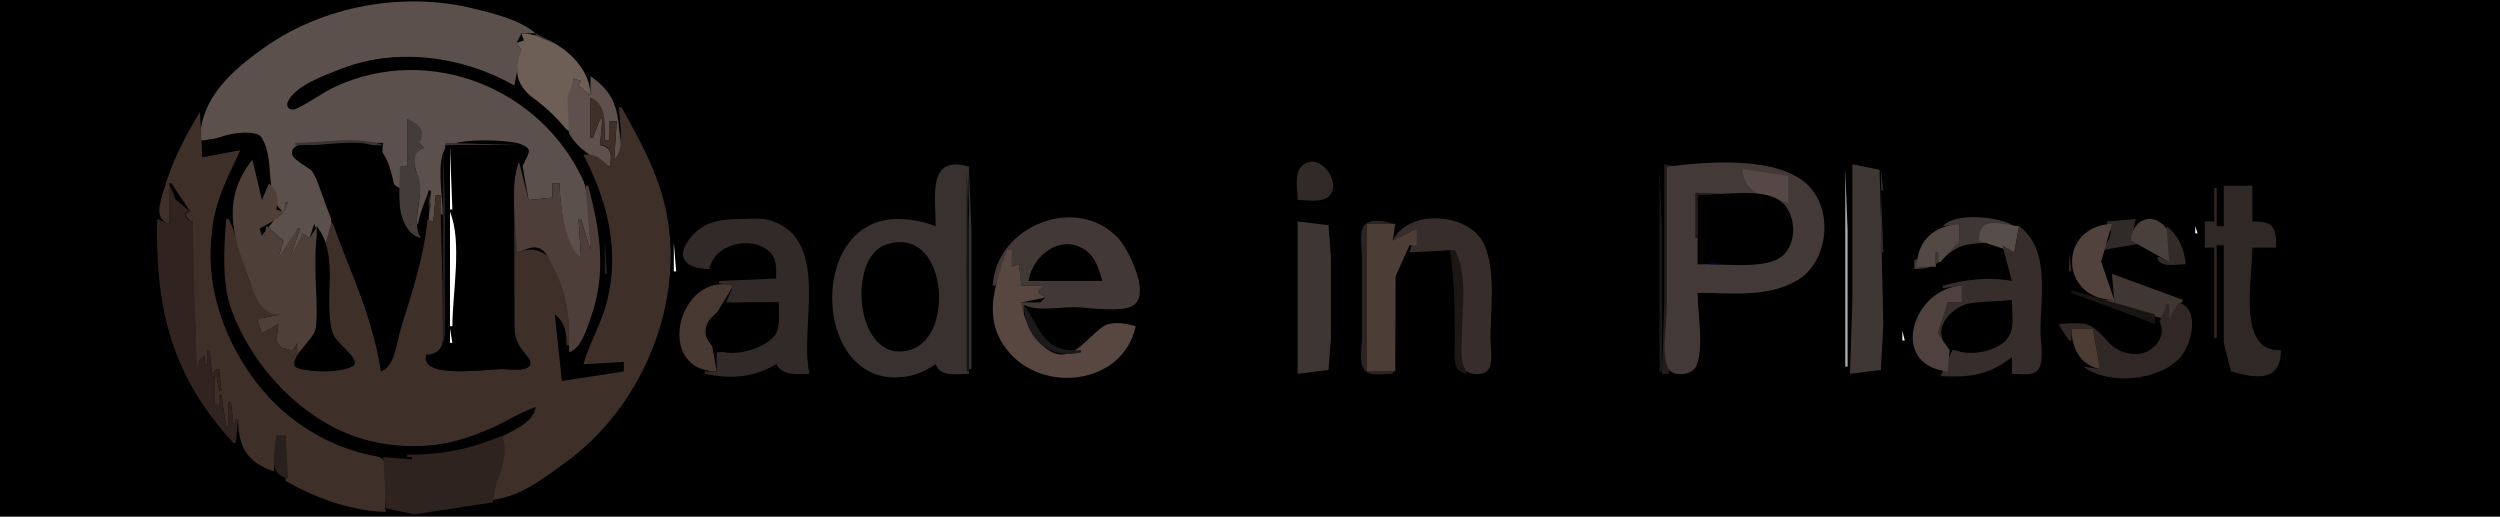 <?xml version="1.0" standalone="yes"?>
<svg width="1050" height="217">
<path style="fill:#000000; stroke:none;" d="M0 0L0 217L1050 217L1050 0L0 0z"/>
<path style="fill:#5c504d; stroke:none;" d="M84 59C89.413 58.996 105.479 53.91 109.258 57.618C116.009 64.242 110.488 83.137 119 89L120 85L121 85L110 99L111 99L112 95L119 101L117 108C121.56 106.408 123.614 100.38 125 96L126 96L122 108C125.888 105.537 126.767 102.479 127 98L130 100L132 94L136 105C143.798 99.376 136.395 78.263 131.351 72.224C129.176 69.619 123.207 68.009 123.207 64.04C123.207 59.839 129.192 60.02 132 60.001C141.666 59.934 151.334 60 161 60C159.56 64.947 162.584 77.417 168 79L168 70L171 70L171 50C174.62 51.965 178.818 54.822 176 59L176 60L178 62C170.285 64.561 175.869 72.772 176.276 78.09C176.673 83.274 175.014 88.746 175 94L176 94L180 80L181 80L180 93L182 93L183 82L185 82L185 90L186 90C186 83.128 183.157 68.118 187.028 62.318C190.112 57.696 214.026 58.59 218.937 60.603C222.984 62.263 222.035 65.262 219 67L222 84L232 83L232 77L235 77C235.058 83.957 236.815 105.476 244 108L243 92L244 92L248 105C247.524 95.694 247.733 81.506 244.12 73C231.538 43.374 195.839 26.185 165 29.17C153.258 30.306 142.19 34.666 132 40.439C130.241 41.435 123.583 47.035 121.662 45.133C119.367 42.861 124.635 39.574 126.005 38.591C132.446 33.971 139.541 30.505 147 27.864C171.117 19.328 193.617 26.681 216 36L219 21L217 18L219 14L225 14C217.948 8.158 207.726 5.795 199 3.627C169.563 -3.687 135.744 2.437 111 20.001C97.218 29.784 84.147 41.204 84 59z"/>
<path style="fill:#6d5e56; stroke:none;" d="M219 14L220 17L217 18L219 21C214.154 34.465 219.679 37.451 229 46.09C233.036 49.831 236.341 55.052 242 56C239.191 47.001 239.248 41.835 241 33L244 34L243 36L248 40C247.99 26.537 232.334 14.394 219 14z"/>
<path style="fill:#3c352d; stroke:none;" d="M225 14L225 15L232 18L225 14z"/>
<path style="fill:#2d2825; stroke:none;" d="M232 18L235 20L232 18z"/>
<path style="fill:#262621; stroke:none;" d="M235 20L238 22L235 20z"/>
<path style="fill:#000000; stroke:none;" d="M239 148C238.289 142.38 238.583 134.916 233 132L236 160L262 156L262 152L245 153C249.871 141.3 255.14 130.815 256.714 118C260.268 89.062 247.51 58.503 224 41.156C201.476 24.537 169.358 18.678 143 29.003C136.566 31.523 124.495 35.799 121.086 42.306C119.651 45.045 121.892 46.827 124.444 45.664C130.145 43.064 135.234 38.977 141 36.33C180.179 18.343 227.015 36.729 245.08 76C253.07 93.37 254.793 113.762 248.245 132C246.314 137.381 244.116 145.045 239 148z"/>
<path style="fill:#ffffff; stroke:none;" d="M160 26L161 27L160 26z"/>
<path style="fill:#808080; stroke:none;" d="M155 27L156 28L155 27z"/>
<path style="fill:#0000ff; stroke:none;" d="M156 27L157 28L156 27z"/>
<path style="fill:#ffffff; stroke:none;" d="M152 28L153 29L152 28M146 30L147 31L146 30M143 31L144 32L143 31M141 32L142 33L141 32z"/>
<path style="fill:#5d504d; stroke:none;" d="M248 32L248 40L243 36L244 34L241 33L238.317 41.09L239 56C242.917 63.023 249.273 66.1 256 70C257.166 65.905 256.932 61.579 252 61L253 50L252 50L249 58L248 58L248 41C254.43 44.894 254 52.269 254 59L256 59L256 51L259 51L258 67C262.231 63.949 260.609 59.615 260.17 55C259.15 44.283 257.404 38.625 248 32z"/>
<path style="fill:#ffffff; stroke:none;" d="M139 33L140 34L139 33M135 35L136 36L135 35M133 36L134 37L133 36M130 38L131 39L130 38z"/>
<path style="fill:#606060; stroke:none;" d="M128 39L129 40L128 39z"/>
<path style="fill:#ffffff; stroke:none;" d="M127 40L128 41L127 40z"/>
<path style="fill:#3e2f29; stroke:none;" d="M248 41L248 58L249 58L252 50L253 50L252 61C257.057 60.819 257.052 66.366 256 70C252.085 66.712 250.397 64.286 245 65C254.977 83.966 260.28 104.677 255.102 126C252.783 135.548 247.674 143.718 245 153L262 152L262 156L236 160L233 132C237.325 135.37 237.891 139.745 238 145L239 145C239.116 130.759 237.586 98.452 217 106L217 72L216 72L216 137C216.006 140.297 215.705 143.923 217.738 146.741C218.925 148.386 223.366 150.615 222.387 153.125C221.19 156.194 213.505 155 211 155C203.624 155 177.288 159.266 179 149C187.72 150.139 186 140.069 186 134C186 116.641 185.143 99.286 185 82L183 82L182 93L179 92C177.259 108.307 172.467 123.175 167.72 139C166.014 144.689 165.479 152.832 160 156C158.224 135.787 146.299 113.358 140 94L139 94L136 105C139.199 116.725 135.839 131.051 140.148 141.999C141.216 144.712 149.669 151.034 148.079 153.44C145.752 156.958 118.045 158.076 126 149L125 144L123 147L122 147L118 146L116 143L117 136L110 140L108 134L118 132C103.787 131.772 102.055 102.757 96 92L95 92C93.95 105.309 93.231 118.004 97.205 131C107.483 164.609 139.727 188.35 175 187.545C194.216 187.106 208.203 178.851 225 171C223.146 177.028 216.094 179.871 211 183L207 210C219.281 208.186 228.294 200.909 238 193.848C268.471 171.68 286.436 130.616 280.561 93C277.757 75.045 269.675 60.582 261 45L260 45C260 51.788 262.866 61.841 258 67L259 51L256 51L256 59L254 59C254 52.609 255.086 43.812 248 41z"/>
<path style="fill:#bf8080; stroke:none;" d="M124 42L125 43L124 42z"/>
<path style="fill:#3f2f29; stroke:none;" d="M84 47C77.347 57.832 71.885 68.697 68.428 81C67.038 85.949 64.926 92.114 71 94L71 77L72 77L80 89C76.605 89 78.332 92.428 81 93C77.358 108.299 82.651 125.236 81.961 141C81.751 145.791 78.931 153.444 83 157L86 149L86 153L87 153L87 147L88 147L89 157L91 155L92 155L93 164L92 164L91 158L90 158L90 170L92 170L92 166L93 166L95 179L96 179L96 169L97 169L98 178L99 178L99 176L100 176C100.107 187.186 103.306 194.057 115 198L116 183L120 183L120 202C132.147 209.063 147.842 214.708 162 215C160.895 208.666 165.532 200.644 162.142 194.569C159.54 189.907 148.676 189.078 144 187.316C132.704 183.058 121.388 175.861 113.17 166.985C95.956 148.395 85.167 121.64 89.325 96C91.276 83.969 97.427 74.291 101 63L85 66L84 47z"/>
<path style="fill:#433c39; stroke:none;" d="M171 50L171 70L168 70C167.969 78.993 165.222 97.457 177 101L177 100C172.813 93.629 176.7 85.096 176.571 78.09C176.505 74.501 173.912 71.751 174.078 68.004C174.219 64.829 175.383 63.443 178 62L176 60C179.315 55.213 175.769 51.724 171 50z"/>
<path style="fill:#000000; stroke:none;" d="M85 66L101 63C95.918 73.884 90.08 84.724 89.093 97C85.101 146.672 121.322 192.994 173 193L173 192L171 192L171 191C186.131 191 199.417 189.434 213 182.218C217.894 179.619 224.009 176.861 225 171C216.639 173.647 209.292 179.367 201 182.539C186.382 188.132 169.076 188.865 154 184.845C108.353 172.673 71.255 108.098 107 67L110 84C114.594 81.404 113.263 76.666 112.573 72C112.043 68.422 112.233 58.355 108.566 56.618C102.447 53.719 82.854 57.942 85 66z"/>
<path style="fill:#0000ff; stroke:none;" d="M96 59L97 60L96 59z"/>
<path style="fill:#00ffff; stroke:none;" d="M89 60L90 61L89 60z"/>
<path style="fill:#3a3532; stroke:none;" d="M124 60L124 61L161 61C151.202 56.889 134.649 60 124 60z"/>
<path style="fill:#383130; stroke:none;" d="M187 60L187 61L221 61L187 60z"/>
<path style="fill:#ffffff; stroke:none;" d="M87 61L88 62L87 61z"/>
<path style="fill:#000000; stroke:none;" d="M160 156C166.031 153.901 166.621 143.51 168.341 138C174.016 119.817 179.987 102.189 180 83L179 83C177.607 87.356 173.13 96.482 177 100C164.016 97.624 168.374 68.828 158.501 62.028C152.761 58.074 136.87 60.953 130 61.001C127.699 61.017 122.636 60.579 122.636 64.086C122.635 67.552 127.306 67.618 129.247 69.519C131.948 72.164 133.429 76.517 134.655 80C143.108 104.011 156.236 130.868 160 156z"/>
<path style="fill:#221c1b; stroke:none;" d="M186 61L186 145L187 145L187 87L186 61z"/>
<path style="fill:#000000; stroke:none;" d="M187 61L187 129C187 136.119 189.056 148.833 179 149C176.178 159.466 203.644 155 211 155C213.83 155 219.91 156.114 222.149 153.977C223.552 152.637 222.561 150.889 221.538 149.705C217.045 144.507 216.003 142.011 216 135C215.993 115.986 215.739 97.014 216.004 78C216.061 73.877 223.39 64.711 221.914 62.585C220.389 60.389 216.27 61.005 214 61L190 61L190 144L189 144L189 61L187 61z"/>
<path style="fill:#0000ff; stroke:none;" d="M189 61L190 62L189 61z"/>
<path style="fill:#ffffff; stroke:none;" d="M126 62L127 63L126 62M189 62L189 88L190 88L189 62z"/>
<path style="fill:#555555; stroke:none;" d="M125.333 63.667L125.667 64.333L125.333 63.667z"/>
<path style="fill:#aaaaaa; stroke:none;" d="M103 66L104 67L103 66z"/>
<path style="fill:#4e3f38; stroke:none;" d="M106 67C93.392 83.304 97.344 97.164 103.67 115C106.469 122.892 109.169 132.817 118 132L108 134L110 140L117 136L116 143L118 146L122 147L123 147L125 144L125 148C132.651 145.32 132.997 138.129 133 131C133.005 119.103 131.237 105.606 134 94L130 100L127 98L122 108L126 96L125 96L117 108L119 101L112 95L111 99L110 99L109 96C114.367 92.834 119.426 91.471 121 85L120 85L119 89L116 88C117.078 83.292 116.703 80.268 113 77L110 84L106 67z"/>
<path style="fill:#322926; stroke:none;" d="M125 68L130 70L125 68z"/>
<path style="fill:#ffffff; stroke:none;" d="M102 68L103 69L102 68z"/>
<path style="fill:#4d3e39; stroke:none;" d="M218 68C213.886 78.225 217 94.894 217 106C219.763 105.342 223 103.299 225.896 104.046C229.451 104.964 231.15 110.09 232.711 113C239.011 124.739 239 135.001 239 148C244.361 146.136 246.454 137.991 248.245 133C254.849 114.606 251.965 96.195 247 78L246 78L248 105L244 92L243 92L244 108C237.053 103.945 235.163 84.651 235 77L232 77L232 83L222 84L218 68z"/>
<path style="fill:#ffffff; stroke:none;" d="M110 69L111 70L110 69z"/>
<path style="fill:#38312f; stroke:none;" d="M393 95C387.287 92.87 382.12 91.857 376 92.015C338.298 92.987 341.633 164.875 381 158.076C385.565 157.287 389.152 155.514 393 153C394.948 158.541 402.09 157 407 157L406 113L407 70C389.136 64.72 393 83.05 393 95z"/>
<path style="fill:#322a27; stroke:none;" d="M545 84C548.417 84 553.549 84.938 556.682 83.397C565.896 78.863 553.49 61.182 546.028 70.603C543.694 73.55 545 80.435 545 84z"/>
<path style="fill:#241c19; stroke:none;" d="M699 69L699 126L698 157L701 157L701 156L700 127L700 70L704 70L699 69z"/>
<path style="fill:#433937; stroke:none;" d="M700 70L700 130C700 136.627 697.657 148.694 700.603 154.682C702.546 158.631 710.776 157.564 712.397 153.852C715.819 146.013 713 131.537 713 123C726.916 123 742.528 125.153 754.996 117.647C768.507 109.514 770.318 86.543 757.96 76.529C744.381 65.528 716.349 67.934 700 70z"/>
<path style="fill:#3f3734; stroke:none;" d="M778 69L778 126L777 157L789.971 155.397L790.989 136L790 92L789.397 71.318L778 69z"/>
<path style="fill:#ffffff; stroke:none;" d="M101 70L102 71L101 70z"/>
<path style="fill:#181412; stroke:none;" d="M406 71L406 156L407 156L407 97L406 71z"/>
<path style="fill:#333333; stroke:none;" d="M407 71L407 155L408 155L408 97L407 71z"/>
<path style="fill:#191919; stroke:none;" d="M697 71L697 156L698 156L698 97L697 71z"/>
<path style="fill:#554845; stroke:none;" d="M732 71C732.036 81.276 741.919 83.035 751 85L751 74L732 71z"/>
<path style="fill:#aaaaaa; stroke:none;" d="M775 71L775 154L776 154L776 97L775 71z"/>
<path style="fill:#2b2b2b; stroke:none;" d="M790 71L790 80L791 80L790 71z"/>
<path style="fill:#ffffff; stroke:none;" d="M100 72L101 73L100 72M99 74L100 75L99 74z"/>
<path style="fill:#aaaaaa; stroke:none;" d="M98 76L99 77L98 76z"/>
<path style="fill:#ffffff; stroke:none;" d="M111 76L112 77L111 76z"/>
<path style="fill:#312420; stroke:none;" d="M71 77L71 94L66 92C65.229 129.357 71.835 157.593 98 186L99 186L100 176L99 176L99 178L98 178L97 169L96 169L96 179L95 179L93 166L92 166L92 170L90 170L90 158L91 158L92 164L93 164L92 155L91 155L89 157L88 147L87 147L87 153L86 153L86 149C82.863 151.088 82.507 153.364 83 157L81.999 139L81 93C77.156 92.359 76.929 88.232 80 89L73.722 83.75L71 77z"/>
<path style="fill:#302824; stroke:none;" d="M934 78L934 95L931 95L931 79L930 79L930 93L926 93L926 104L930 104L930 142L931 142L931 103L934 103L934 144L937 156C947.709 159.009 957.99 160.542 958 147C939.428 148.298 946 117.079 946 104L956 104C955.999 95.303 955.016 93.007 946 93L946 78L934 78z"/>
<path style="fill:#ffffff; stroke:none;" d="M97 79L98 80L97 79z"/>
<path style="fill:#2b2724; stroke:none;" d="M180 80L180 87L181 87L180 80z"/>
<path style="fill:#6d6d6d; stroke:none;" d="M96 81L97 82L96 81z"/>
<path style="fill:#231b1b; stroke:none;" d="M712 81L712 100L713 100L713 82L743 82L712 81z"/>
<path style="fill:#2b2b2b; stroke:none;" d="M790 81L790 106L791 106L790 81z"/>
<path style="fill:#000000; stroke:none;" d="M713 82L713 111C721.867 110.62 739.202 113.058 746.899 108.679C755.78 103.627 754.89 87.701 745.995 83.319C737.53 79.147 722.276 82 713 82z"/>
<path style="fill:#6d6d6d; stroke:none;" d="M744 84L745 85L744 84z"/>
<path style="fill:#ffffff; stroke:none;" d="M95 85L96 86L95 85M745 85L746 86L745 85M281 87L282 88L281 87z"/>
<path style="fill:#00ffff; stroke:none;" d="M747 87L748 88L747 87z"/>
<path style="fill:#558080; stroke:none;" d="M94 88L95 89L94 88z"/>
<path style="fill:#8080ff; stroke:none;" d="M189 88L190 89L189 88z"/>
<path style="fill:#aaaaaa; stroke:none;" d="M748 88L749 89L748 88z"/>
<path style="fill:#ffffff; stroke:none;" d="M189 89L189 137L190 137C190 123.474 194.209 101.414 189 89z"/>
<path style="fill:#808080; stroke:none;" d="M749 90L750 91L749 90z"/>
<path style="fill:#312a28; stroke:none;" d="M298 113C299.605 102.896 314.96 98.644 322.852 105.434C326.365 108.456 325.997 112.793 326 117L302 118L302 119L308 120L305 127L327 127C327 144.839 316.759 146.798 301 148L301 156L296 156L296 157C306.899 159.248 316.165 158.719 326 153C329.143 158.124 334.589 157 340 157C335.432 137.814 349.206 101.188 324 92.703C319.732 91.266 314.444 91.979 310 92.001C303.829 92.031 297.018 92.924 292.329 97.39C282.703 106.562 286.542 113 298 113z"/>
<path style="fill:#423835; stroke:none;" d="M417 120L418 120L425 105L425 112L428 111L429 120L439 120L436 122L436 123L439 125L437 127L429 127L429 133L430 133L430 128C435.365 130.868 444.89 129 451 129C456.846 129 471.71 131.684 476.397 127.972C483.083 122.676 473.731 104.427 469.699 100.094C452.061 81.142 418.138 95.101 417 120z"/>
<path style="fill:#372d2b; stroke:none;" d="M585 101L595 96L592 106L611 105C614.743 114.188 614 123.207 614 133C614 138.794 611.954 149.346 614.603 154.566C616.134 157.583 622.901 158.012 624.972 155.397C627.301 152.457 626 145.531 626 142C626 129.716 628.337 114.594 623.518 103.001C617.865 89.401 591.587 87.285 585 101z"/>
<path style="fill:#3e3734; stroke:none;" d="M816 95L823 94L823 101C818.378 102.36 816.428 105.532 815 110L814 110L814 106L813 106L813 112L805 109L804 109L804 113C814.754 113 813.899 108.658 822.094 104.179C826.639 101.695 834.877 102.042 840 102L840 101L831 101C832.066 91.459 838.806 94.071 846 95C840.201 90.97 820.847 89.007 816 95z"/>
<path style="fill:#302a28; stroke:none;" d="M885 93L885 94C888.334 98.426 885.362 100.996 883 105L901 102L901 101L895 101L897 92L885 93z"/>
<path style="fill:#4a403b; stroke:none;" d="M895 101L911 110C911.012 105.784 912.691 99.857 910.092 96.225C904.348 88.195 895.256 92.377 895 101z"/>
<path style="fill:#ffffff; stroke:none;" d="M93 93L94 94L93 93z"/>
<path style="fill:#6d6d6d; stroke:none;" d="M253.333 93.667L253.667 94.333L253.333 93.667z"/>
<path style="fill:#ffffff; stroke:none;" d="M282 93L283 94L282 93z"/>
<path style="fill:#3e3633; stroke:none;" d="M545 93L545 157L557.972 155.397L559 142L559 108L557.972 94.603L545 93z"/>
<path style="fill:#2d2420; stroke:none;" d="M585 157L585 156L574 156L574 94L585 94C582.105 92.785 575.326 91.702 573.028 94.603C570.699 97.543 572 104.469 572 108L572 142C572 145.531 570.699 152.457 573.028 155.397C575.262 158.218 581.82 157 585 157z"/>
<path style="fill:#574d49; stroke:none;" d="M831 101L846 106L848 95C840.265 94.384 831.601 90.059 831 101z"/>
<path style="fill:#4c3d37; stroke:none;" d="M574 94L574 156L586 156L586.148 116L592 103L595 103L595 96L585 101L586 94L574 94z"/>
<path style="fill:#544844; stroke:none;" d="M805 112L813 112L813 106L814 106L814 110L815 110L823 101L823 94C812.297 94.853 805.261 100.913 805 112z"/>
<path style="fill:#51423e; stroke:none;" d="M888 126L882.492 109.958L887 94C864.254 95.057 864.791 125.805 888 126z"/>
<path style="fill:#000000; stroke:none;" d="M133 95C133 108.609 135.357 124.67 132.62 138C131.637 142.79 122.048 149.604 123.801 153.718C125.099 156.762 148.457 156.246 149.079 152.786C149.675 149.471 141.023 143.885 139.804 140C135.422 126.029 142.947 107.641 133 95z"/>
<path style="fill:#ffffff; stroke:none;" d="M809 95L810 96L809 95z"/>
<path style="fill:#372e2b; stroke:none;" d="M848 95L846 106L841 103L845 118C835.323 116.203 825.431 117.35 816 120L816 121L824 120L824 127L818 127C816.248 132.228 809.951 139.586 816 144C813.53 125.536 833.167 128.197 845 126C845 144.241 837.314 147.833 820 147L815 158C827.312 158.527 835.069 157.734 845 150L845 157C848.003 157 853.853 158.072 855.972 155.397C858.662 152 857 143.125 857 139C857 124.734 861.147 104.484 848 95z"/>
<path style="fill:#332b28; stroke:none;" d="M910 95L911 110L907 108L906 108C907.013 112.726 914.005 111 918 111C917.443 104.661 915.062 98.972 910 95z"/>
<path style="fill:#ffffff; stroke:none;" d="M922 95L922 98L923 98L922 95M143 96L144 97L143 96M178 96L179 97L178 96z"/>
<path style="fill:#808080; stroke:none;" d="M806 98L807 99L806 98M144 99L145 100L144 99z"/>
<path style="fill:#ffffff; stroke:none;" d="M922.333 99.667L922.667 100.333L922.333 99.667M92.333 100.667L92.667 101.333L92.333 100.667M254 100L255 101L254 100z"/>
<path style="fill:#232323; stroke:none;" d="M254 101L254 115L255 115L254 101z"/>
<path style="fill:#ff0000; stroke:none;" d="M804 101L805 102L804 101z"/>
<path style="fill:#808080; stroke:none;" d="M868 101L869 102L868 101z"/>
<path style="fill:#0000ff; stroke:none;" d="M922 101L923 102L922 101z"/>
<path style="fill:#ffffff; stroke:none;" d="M283 102L283 114L284 114L283 102z"/>
<path style="fill:#000000; stroke:none;" d="M372.004 102.782C355.186 108.55 359.41 154.646 383 146.701C401.388 140.507 397.47 94.046 372.004 102.782z"/>
<path style="fill:#00ffff; stroke:none;" d="M922 102L923 103L922 102z"/>
<path style="fill:#000000; stroke:none;" d="M432 118L463 118C461.628 113.269 460.128 107.943 455.815 105.009C445.364 97.901 433.592 107.426 432 118z"/>
<path style="fill:#ffffff; stroke:none;" d="M748 103L749 104L748 103M835 103L836 104L835 103z"/>
<path style="fill:#808080; stroke:none;" d="M339 104L340 105L339 104z"/>
<path style="fill:#ffffff; stroke:none;" d="M899 104L901 106L899 104M303 105L304 106L303 105M371 105L372 106L371 105z"/>
<path style="fill:#574740; stroke:none;" d="M423 105C418.191 119.171 412.299 133.294 422.928 146.91C437.687 165.816 471.847 161.634 477 137C473.376 135.929 466.894 134.727 463.495 137.028C454.725 142.967 448.399 156.249 436.39 143.671C434.561 141.754 433.432 139.324 432.224 137C430.468 133.625 429.253 130.808 429 127L439 125L436 123L436 122L439 120L429 120L428 111L425 112L425 105L423 105z"/>
<path style="fill:#1c1715; stroke:none;" d="M609 105C610.924 118.089 611 130.707 611 144C611 149.335 609.454 155.908 616 157L616 156C612.911 151.923 614 145.941 614 141C614 129.766 616.629 115.049 611 105L609 105z"/>
<path style="fill:#666666; stroke:none;" d="M302 106L303 107L302 106z"/>
<path style="fill:#00ffff; stroke:none;" d="M370 106L371 107L370 106z"/>
<path style="fill:#342926; stroke:none;" d="M869 106L869 114L870 114L869 106z"/>
<path style="fill:#ffffff; stroke:none;" d="M369 107L370 108L369 107M840 107L841 108L840 107M742 108L743 109L742 108z"/>
<path style="fill:#808080; stroke:none;" d="M801 109L802 110L801 109z"/>
<path style="fill:#00ffff; stroke:none;" d="M148 110L149 111L148 110z"/>
<path style="fill:#000040; stroke:none;" d="M718 110L718 111L724 111L718 110z"/>
<path style="fill:#ffffff; stroke:none;" d="M841.333 110.667L841.667 111.333L841.333 110.667z"/>
<path style="fill:#808080; stroke:none;" d="M148 111L149 112L148 111z"/>
<path style="fill:#ffffff; stroke:none;" d="M300 111L301 112L300 111z"/>
<path style="fill:#0000ff; stroke:none;" d="M610 111L611 112L610 111z"/>
<path style="fill:#ffffff; stroke:none;" d="M92.333 114.667L92.667 115.333L92.333 114.667z"/>
<path style="fill:#808080; stroke:none;" d="M149 114L150 115L149 114z"/>
<path style="fill:#ffffff; stroke:none;" d="M254.333 115.667L254.667 116.333L254.333 115.667z"/>
<path style="fill:#403632; stroke:none;" d="M887 115L888 126L884 126L884 127L909 134L910 128L911 128L911 134L917 126L887 115z"/>
<path style="fill:#00ffff; stroke:none;" d="M150 116L151 117L150 116z"/>
<path style="fill:#ffffff; stroke:none;" d="M365 117L366 118L365 117z"/>
<path style="fill:#483832; stroke:none;" d="M301 156L297.664 137L308 120C284.946 113.727 274.472 155.76 301 156z"/>
<path style="fill:#ffffff; stroke:none;" d="M815 118L816 119L815 118z"/>
<path style="fill:#aaaaaa; stroke:none;" d="M811 120L812 121L811 120z"/>
<path style="fill:#4f413d; stroke:none;" d="M818 156L818.844 147.015L813.747 139.897L818 127L824 127L824 120C803.234 120.894 793.077 153.431 818 156z"/>
<path style="fill:#808080; stroke:none;" d="M868 120L869 121L868 120z"/>
<path style="fill:#555555; stroke:none;" d="M253.333 121.667L253.667 122.333L253.333 121.667z"/>
<path style="fill:#181613; stroke:none;" d="M870 122L870 123L905 136L905 132L870 122z"/>
<path style="fill:#ffffff; stroke:none;" d="M93 122L94 123L93 122z"/>
<path style="fill:#00ffff; stroke:none;" d="M152 122L153 123L152 122z"/>
<path style="fill:#80ffff; stroke:none;" d="M808 122L809 123L808 122z"/>
<path style="fill:#ffffff; stroke:none;" d="M282 123L283 124L282 123z"/>
<path style="fill:#8080ff; stroke:none;" d="M807 123L808 124L807 123z"/>
<path style="fill:#00ffff; stroke:none;" d="M806 124L807 125L806 124z"/>
<path style="fill:#ffffff; stroke:none;" d="M153 125L154 126L153 125z"/>
<path style="fill:#000000; stroke:none;" d="M845 126C839.05 126.752 832.875 126.418 827 127.444C820.231 128.626 811.092 137.907 817.434 144.697C823.452 151.139 841.162 148.301 844.397 139.96C845.961 135.926 845 130.27 845 126z"/>
<path style="fill:#ffffff; stroke:none;" d="M94 127L95 128L94 127z"/>
<path style="fill:#808080; stroke:none;" d="M252 127L253 128L252 127z"/>
<path style="fill:#000000; stroke:none;" d="M327 127C322.005 127 316.989 126.866 312 127.13C303.833 127.564 290.108 136.123 299.434 145.681C305.093 151.481 322.491 146.52 325.972 139.957C327.899 136.325 327 130.985 327 127z"/>
<path style="fill:#aaaaaa; stroke:none;" d="M804 127L805 128L804 127z"/>
<path style="fill:#312725; stroke:none;" d="M915 127L911 134L911 128L910 128L907 135C910.497 141.939 903.533 149.365 896 148.686C885.906 147.776 885.528 141.762 878.582 137.179C875.107 134.886 868.978 136 865 136L865 137L869 143L870 143L870 138L879 138L882 155L875 154C885.759 162.016 907.085 160.004 915.786 149.985C920.563 144.485 924.201 129.906 915 127z"/>
<path style="fill:#aaaaaa; stroke:none;" d="M281 128L282 129L281 128z"/>
<path style="fill:#1a1a1a; stroke:none;" d="M430 128C430.322 141.702 440.249 151.272 454 148L454 147C438.006 148.333 437.48 138.485 430 128z"/>
<path style="fill:#808080; stroke:none;" d="M95 131L96 132L95 131z"/>
<path style="fill:#ffffff; stroke:none;" d="M155 131L156 132L155 131M365.333 132.667L365.667 133.333L365.333 132.667M96 134L97 135L96 134M156 134L157 135L156 134M800 135L801 136L800 135z"/>
<path style="fill:#808080; stroke:none;" d="M97 137L98 138L97 137z"/>
<path style="fill:#ffffff; stroke:none;" d="M157 137L158 138L157 137z"/>
<path style="fill:#ff8080; stroke:none;" d="M189 137L190 138L189 137z"/>
<path style="fill:#808080; stroke:none;" d="M366 137L367 138L366 137z"/>
<path style="fill:#ffffff; stroke:none;" d="M189 138L189 144L190 144L189 138M235.333 138.667L235.667 139.333L235.333 138.667z"/>
<path style="fill:#4c3c34; stroke:none;" d="M870 138C870.089 146.057 873.506 153.286 882 155L879 138L870 138z"/>
<path style="fill:#ffffff; stroke:none;" d="M98 139L99 140L98 139z"/>
<path style="fill:#808080; stroke:none;" d="M135.333 139.667L135.667 140.333L135.333 139.667z"/>
<path style="fill:#555555; stroke:none;" d="M278.333 139.667L278.667 140.333L278.333 139.667z"/>
<path style="fill:#ffffff; stroke:none;" d="M367 139L368 140L367 139M799 139L799 143L800 143L799 139M841 139L842 140L841 139M158 140L159 141L158 140z"/>
<path style="fill:#00ffff; stroke:none;" d="M435 140L436 141L435 140z"/>
<path style="fill:#ffffff; stroke:none;" d="M368 141L369 142L368 141M839 141L838 143L839 141z"/>
<path style="fill:#808080; stroke:none;" d="M904 141L905 142L904 141z"/>
<path style="fill:#bfbfbf; stroke:none;" d="M299 142L300 143L299 142z"/>
<path style="fill:#808080; stroke:none;" d="M930.333 142.667L930.667 143.333L930.333 142.667z"/>
<path style="fill:#ffffff; stroke:none;" d="M159 143L160 144L159 143z"/>
<path style="fill:#808080; stroke:none;" d="M837 143L838 144L837 143z"/>
<path style="fill:#ffffff; stroke:none;" d="M835 144L836 145L835 144M930.333 144.667L930.667 145.333L930.333 144.667z"/>
<path style="fill:#aaaaaa; stroke:none;" d="M236.333 145.667L236.667 146.333L236.333 145.667z"/>
<path style="fill:#ffffff; stroke:none;" d="M302 145L303 146L302 145M833 145L834 146L833 145M900 145L901 146L900 145z"/>
<path style="fill:#808080; stroke:none;" d="M101 146L102 147L101 146z"/>
<path style="fill:#ffffff; stroke:none;" d="M160 146L161 147L160 146M304 146L305 147L304 146M830 146L831 147L830 146M898 146L899 147L898 146z"/>
<path style="fill:#00ffff; stroke:none;" d="M953 146L954 147L953 146z"/>
<path style="fill:#008080; stroke:none;" d="M309.667 147.333L310.333 147.667L309.667 147.333z"/>
<path style="fill:#555555; stroke:none;" d="M377.667 147.333L378.333 147.667L377.667 147.333z"/>
<path style="fill:#ffffff; stroke:none;" d="M161 149L162 150L161 149M104 151L105 152L104 151M162 152L163 153L162 152M237 152L238 153L237 152z"/>
<path style="fill:#0000ff; stroke:none;" d="M181 153L182 154L181 153z"/>
<path style="fill:#ffffff; stroke:none;" d="M106 154L107 155L106 154M127 154L128 155L127 154M775.333 154.667L775.667 155.333L775.333 154.667M108 157L110 159L108 157M112 162L113 163L112 162M114 164L116 166L114 164M117 167L121 171L117 167z"/>
<path style="fill:#808080; stroke:none;" d="M121 171L122 172L121 171z"/>
<path style="fill:#ffffff; stroke:none;" d="M125 174L126 175L125 174z"/>
<path style="fill:#6d6d6d; stroke:none;" d="M126 175L127 176L126 175z"/>
<path style="fill:#aaaaaa; stroke:none;" d="M129 177L130 178L129 177z"/>
<path style="fill:#ffffff; stroke:none;" d="M134 180L135 181L134 180M136 181L137 182L136 181M138 182L139 183L138 182z"/>
<path style="fill:#29201d; stroke:none;" d="M116 183C115.467 189.75 112.16 199.156 121 201L120 183L116 183z"/>
<path style="fill:#ffffff; stroke:none;" d="M140 183L141 184L140 183z"/>
<path style="fill:#2f2320; stroke:none;" d="M171 191L171 192L173 192L173 193L161 192L162.046 213.486L174 216L207 211C207.654 200.931 214.453 193.456 211 183C197.447 188.635 185.683 191 171 191z"/>
<path style="fill:#ff8080; stroke:none;" d="M142 184L143 185L142 184z"/>
<path style="fill:#ffffff; stroke:none;" d="M147 186L148 187L147 186M150 187L151 188L150 187M154 188L155 189L154 188M158 189L159 190L158 189M163 190L164 191L163 190z"/>
<path style="fill:#0000ff; stroke:none;" d="M164 190L165 191L164 190M200 212L201 213L200 212z"/>
<path style="fill:#00ffff; stroke:none;" d="M164 215L165 216L164 215z"/>
</svg>
